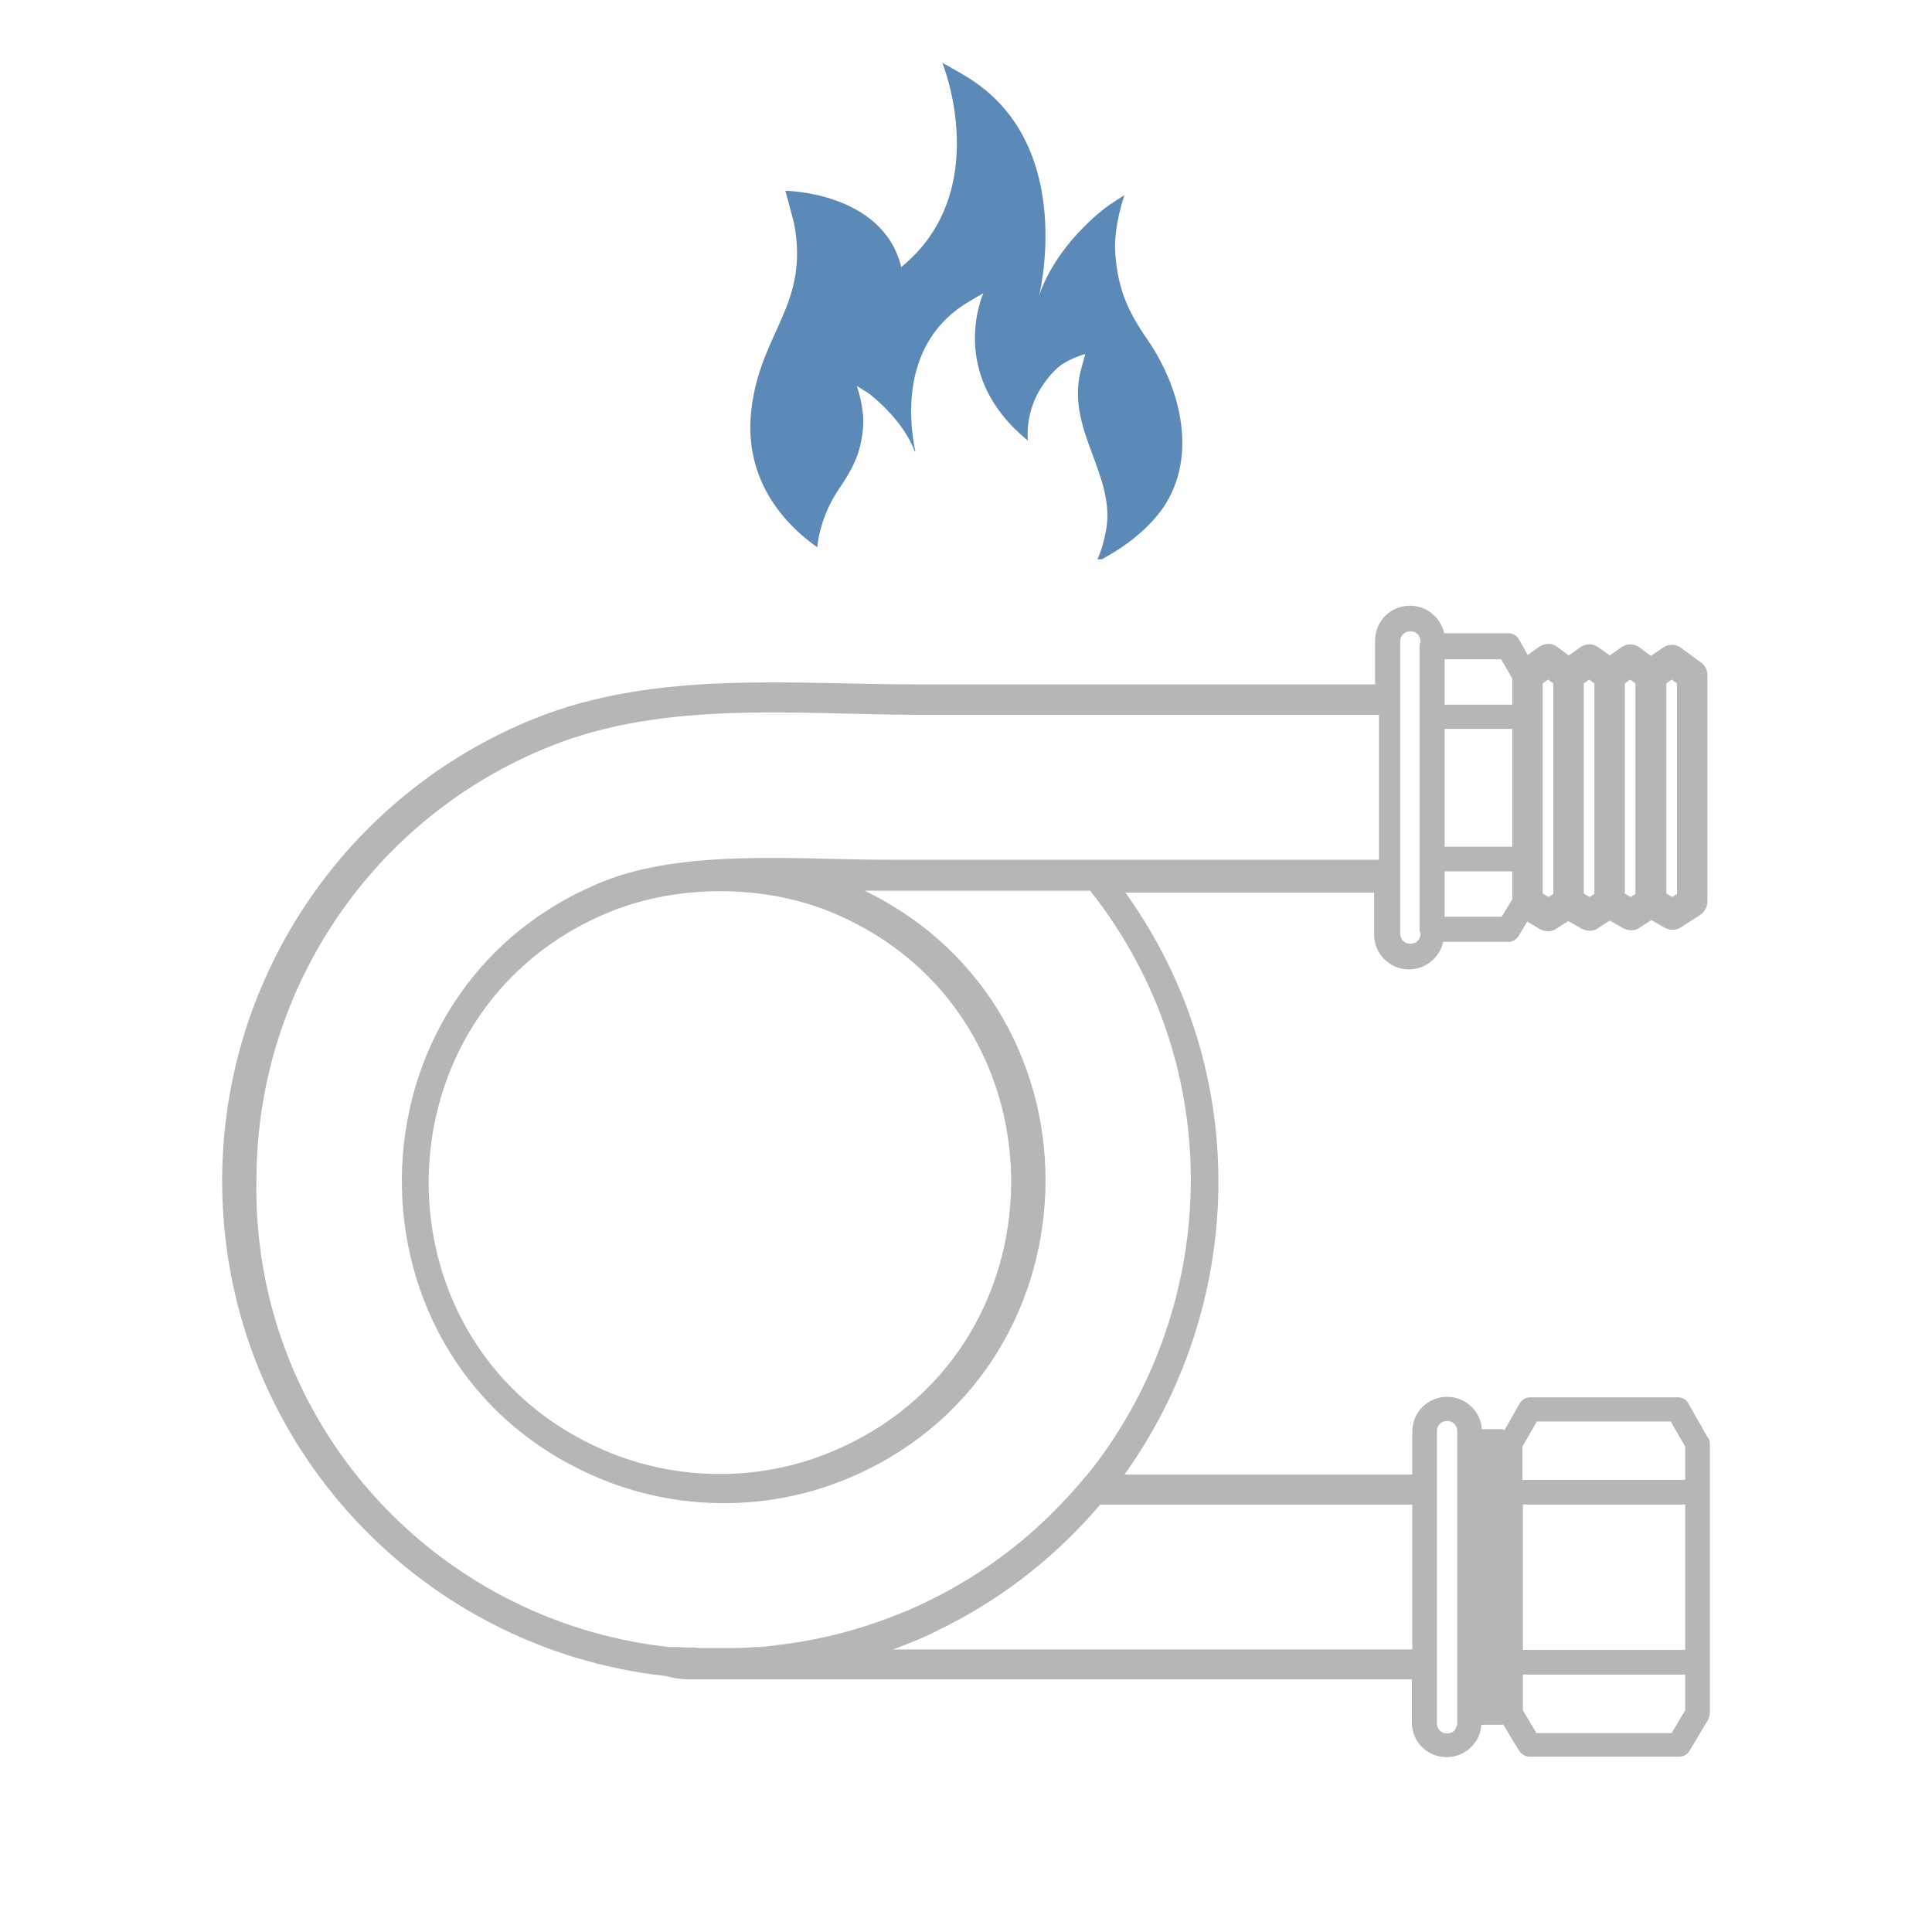 <?xml version="1.0" encoding="utf-8"?>
<!-- Generator: Adobe Illustrator 21.0.2, SVG Export Plug-In . SVG Version: 6.00 Build 0)  -->
<svg version="1.1" id="Layer_1" xmlns="http://www.w3.org/2000/svg" xmlns:xlink="http://www.w3.org/1999/xlink" x="0px" y="0px"
	 viewBox="110 100 400 400" style="enable-background:new 0 0 600 600;" xml:space="preserve">
<style type="text/css">
	.st0{fill:#B6B6B6;}
	.st1{fill:#5B8AB8;}
</style>
<path class="st0" d="M404.1,293.4c-0.1-0.3-0.2-0.7-0.2-1.1l0,0v-58.4c0-0.4,0.1-0.7,0.2-1.1c0-0.6-0.2-1.1-0.6-1.5
	s-0.9-0.6-1.5-0.6l0,0c-0.6,0-1.1,0.2-1.5,0.6c-0.4,0.4-0.6,0.9-0.6,1.5v60.5c0,0.6,0.2,1.1,0.6,1.5s0.9,0.6,1.5,0.6l0,0
	c0.6,0,1.1-0.2,1.5-0.6C403.8,294.5,404.1,294,404.1,293.4L404.1,293.4z M457.2,285.1v-43.6l-1.1-0.8l-1.1,0.8V285l1.2,0.7
	L457.2,285.1z M448.6,285.1v-43.6l-1.1-0.8l-1.1,0.8V285l1.2,0.7L448.6,285.1z M440.1,285.1v-43.6l-1.1-0.8l-1.1,0.8V285l1.2,0.7
	L440.1,285.1z M431.6,285.1v-43.6l-1.1-0.8l-1.1,0.8V285l1.2,0.7L431.6,285.1z M423.1,245.9v-5.4l-2.3-4h-11.7v9.4H423.1z
	 M423.1,275.3v-24.4h-14v24.4H423.1z M423.1,286.2v-5.8h-14v9.4h11.8L423.1,286.2z M236.5,288.7c-49.8,20.1-50.5,90.7-1.1,111.7
	c14.6,6.2,31.5,6.4,46.2,0.4c49.8-20.1,50.5-90.7,1.1-111.7C268.6,283.1,250.7,283,236.5,288.7z M411.7,456.8v-60.5
	c0-0.6-0.2-1.1-0.6-1.5s-0.9-0.6-1.5-0.6l0,0c-0.6,0-1.1,0.2-1.5,0.6s-0.6,0.9-0.6,1.5v60.5c0,0.6,0.2,1.1,0.6,1.5s0.9,0.6,1.5,0.6
	l0,0c0.6,0,1.1-0.2,1.5-0.6C411.4,457.9,411.7,457.3,411.7,456.8z M248.5,441c0.1,0,0.2,0,0.3,0h0.1h0.1h0.1h0.1h0.1h0.1h0.1h0.4
	h0.1h0.1h0.1h0.1c0.5,0,1,0.1,1.4,0.1h0.1h0.1h0.1h0.1h0.1h0.1h0.1h0.1h0.1h0.1h0.1h0.1h0.1c0.2,0,0.4,0,0.6,0l1,0.1l0,0h0.1h0.1
	h0.1h0.1h0.8h0.1h0.1h0.1h0.7h0.1l0,0c0.3,0,0.6,0,1,0h0.3l0,0c0.3,0,0.6,0,0.9,0c0.8,0,1.7,0,2.5,0c0.1,0,0.2,0,0.3,0h0.5
	c1.4,0,2.7-0.1,4-0.2h0.5h0.1c0.6,0,1.1-0.1,1.7-0.1l0,0l0.5-0.1c0.4,0,0.8-0.1,1.1-0.1h0.1l0.4-0.1c9-1,17.6-3.3,25.7-6.6
	c0.5-0.2,1-0.4,1.5-0.6c11.1-4.8,21.1-11.5,29.5-19.8c1.2-1.2,2.4-2.4,3.6-3.7c1.2-1.3,2.3-2.6,3.4-3.9c0.1-0.2,0.3-0.3,0.4-0.4
	c27.4-33.8,30-84.3,0.8-121.2H289c51.9,25.2,49.3,100.4-4.2,122c-16.3,6.6-34.9,6.4-51.1-0.5c-54.6-23.2-53.8-101.2,1.2-123.4
	c16.9-6.8,40.4-4.5,58.6-4.5h102v-30H301c-25.7,0-53.1-3.2-77.3,6.6c-36.3,14.6-60.3,49.7-60.6,88.9
	C161.8,394.3,199.9,435.7,248.5,441z M337.8,411.5c-8.7,10.2-19.5,19-32.3,25.4c-0.7,0.3-1.4,0.7-2,1l-0.2,0.1
	c-1.4,0.7-2.8,1.3-4.3,1.9c-1.4,0.6-2.8,1.1-4.1,1.6h107.5v-30H337.8z M458.9,446.7h-33.6v7.4l2.8,4.7h28l2.8-4.7L458.9,446.7
	L458.9,446.7z M458.9,411.5h-33.6v30.1h33.6V411.5z M425.3,406.4h33.6v-6.9l-3-5.2h-27.7l-3,5.2v6.9H425.3z M464,398.8v55.9
	c0,0.5-0.2,1-0.4,1.4l-3.8,6.4c-0.5,0.8-1.3,1.2-2.2,1.2l0,0h-30.9c-1,0-1.8-0.6-2.3-1.4l-3.2-5.3c-0.1,0.1-0.3,0.1-0.4,0.1h-4.1
	c-0.1,1.8-0.9,3.4-2.1,4.6c-1.3,1.3-3.1,2.1-5.1,2.1l0,0c-2,0-3.8-0.8-5.1-2.1c-1.3-1.3-2.1-3.1-2.1-5.1v-8.9H261
	c-0.1,0-0.1,0-0.2,0c-0.9,0-1.8,0-2.7,0c-0.2,0-0.5,0-0.7,0h-0.1l0,0h-4.5c-0.9,0-1.8-0.1-2.6-0.2s-1.6-0.3-2.4-0.5
	c-51.8-5.7-92.3-49.7-91.8-103.5c0.4-41.7,25.9-79.1,64.6-94.7c25-10.1,53.1-7.1,79.6-7.1h94.5v-9.1c0-2,0.8-3.8,2.1-5.1
	c1.3-1.3,3.1-2.1,5.1-2.1l0,0c2,0,3.8,0.8,5.1,2.1c1,1,1.7,2.2,2,3.6h13.3c0.9,0,1.8,0.5,2.2,1.3l0,0l1.8,3.2l2.4-1.7
	c1.2-0.8,2.7-0.8,3.8,0.1l2.3,1.7l2.4-1.7c1.1-0.8,2.6-0.8,3.7,0l0,0l2.4,1.7l2.4-1.7c1.2-0.8,2.7-0.8,3.8,0.1l2.3,1.7l2.5-1.7
	c1.1-0.8,2.6-0.8,3.7,0l0,0l4.2,3.1c0.9,0.6,1.3,1.6,1.3,2.6l0,0v46.9c0,1.2-0.7,2.2-1.6,2.8L458,292c-1,0.7-2.3,0.6-3.3,0.1l0,0
	l-2.8-1.6l-2.5,1.6c-1,0.7-2.3,0.6-3.3,0.1l0,0l-2.8-1.6l-2.5,1.6c-1,0.7-2.3,0.6-3.3,0.1l0,0l-2.8-1.6l-2.5,1.6
	c-1,0.7-2.3,0.6-3.3,0.1l0,0l-2.7-1.6l-1.8,3c-0.5,0.8-1.4,1.3-2.3,1.2h-13.3c-0.3,1.4-1,2.6-2,3.6c-1.3,1.3-3.1,2.1-5.1,2.1l0,0
	c-2,0-3.8-0.8-5.1-2.1c-1.3-1.3-2.1-3.1-2.1-5.1v-8.7H343c26.8,37.4,24.6,85.9-0.2,120.5h59.6v-8.9c0-2,0.8-3.8,2.1-5.1
	c1.3-1.3,3.1-2.1,5.1-2.1l0,0c2,0,3.8,0.8,5.1,2.1c1.2,1.2,2,2.8,2.1,4.6h4.1c0.2,0,0.4,0.1,0.6,0.2l3.1-5.5
	c0.5-0.8,1.3-1.3,2.2-1.3l0,0h30.6c1,0,1.9,0.6,2.3,1.5l3.9,6.9C463.9,397.9,464,398.4,464,398.8L464,398.8z"/>
<path class="st1" d="M347.7,170.5c-4.2-6-6.2-10.5-6.8-18c-0.4-5.6,1.9-12.1,1.9-12.1c-2.9,1.9-2.9,1.8-4.8,3.3
	c-10,8.3-12.6,16.6-12.9,17.7c0,0.1,0,0.2,0,0.2v-0.2c0,0,7.8-30.7-14-44.9c-1.8-1.2-6-3.5-6-3.5s10.8,26.5-8.5,42.3
	c-3.8-15.6-24-15.8-24-15.8s1.5,5.5,1.8,6.7c3.2,16.9-6.8,22.3-8.8,38.3c0.2-1.8,0.2-1.1,0,0l0,0l0,0l0,0
	c-1.6,12.5,4.4,22.3,13.6,28.8c0.5-4.5,2.2-8.8,4.8-12.5c2.8-4.2,4.3-7.3,4.7-12.5c0.3-3.8-1.3-8.4-1.3-8.4c2,1.3,2.1,1.2,3.4,2.3
	c5.6,4.7,7.9,9.3,8.6,11.3c0,0,0.1,0,0.1-0.1c-0.9-4.3-3.7-21.2,9.9-30.2c1.2-0.8,4.2-2.5,4.2-2.5s-7.7,16.8,9.2,30.5
	c-0.4-5.6,1.8-10.8,5.8-14.7c2.2-2.2,6.1-3.2,6.1-3.2s-1.1,3.8-1.2,4.6c-2.2,11.7,7.5,20.8,5.5,31.9c-0.4,2.1-0.9,4.1-1.8,6h0.9
	c5-2.7,9.6-6.2,12.8-10.8C357.9,194.5,354.6,180.7,347.7,170.5L347.7,170.5z"/>
</svg>
